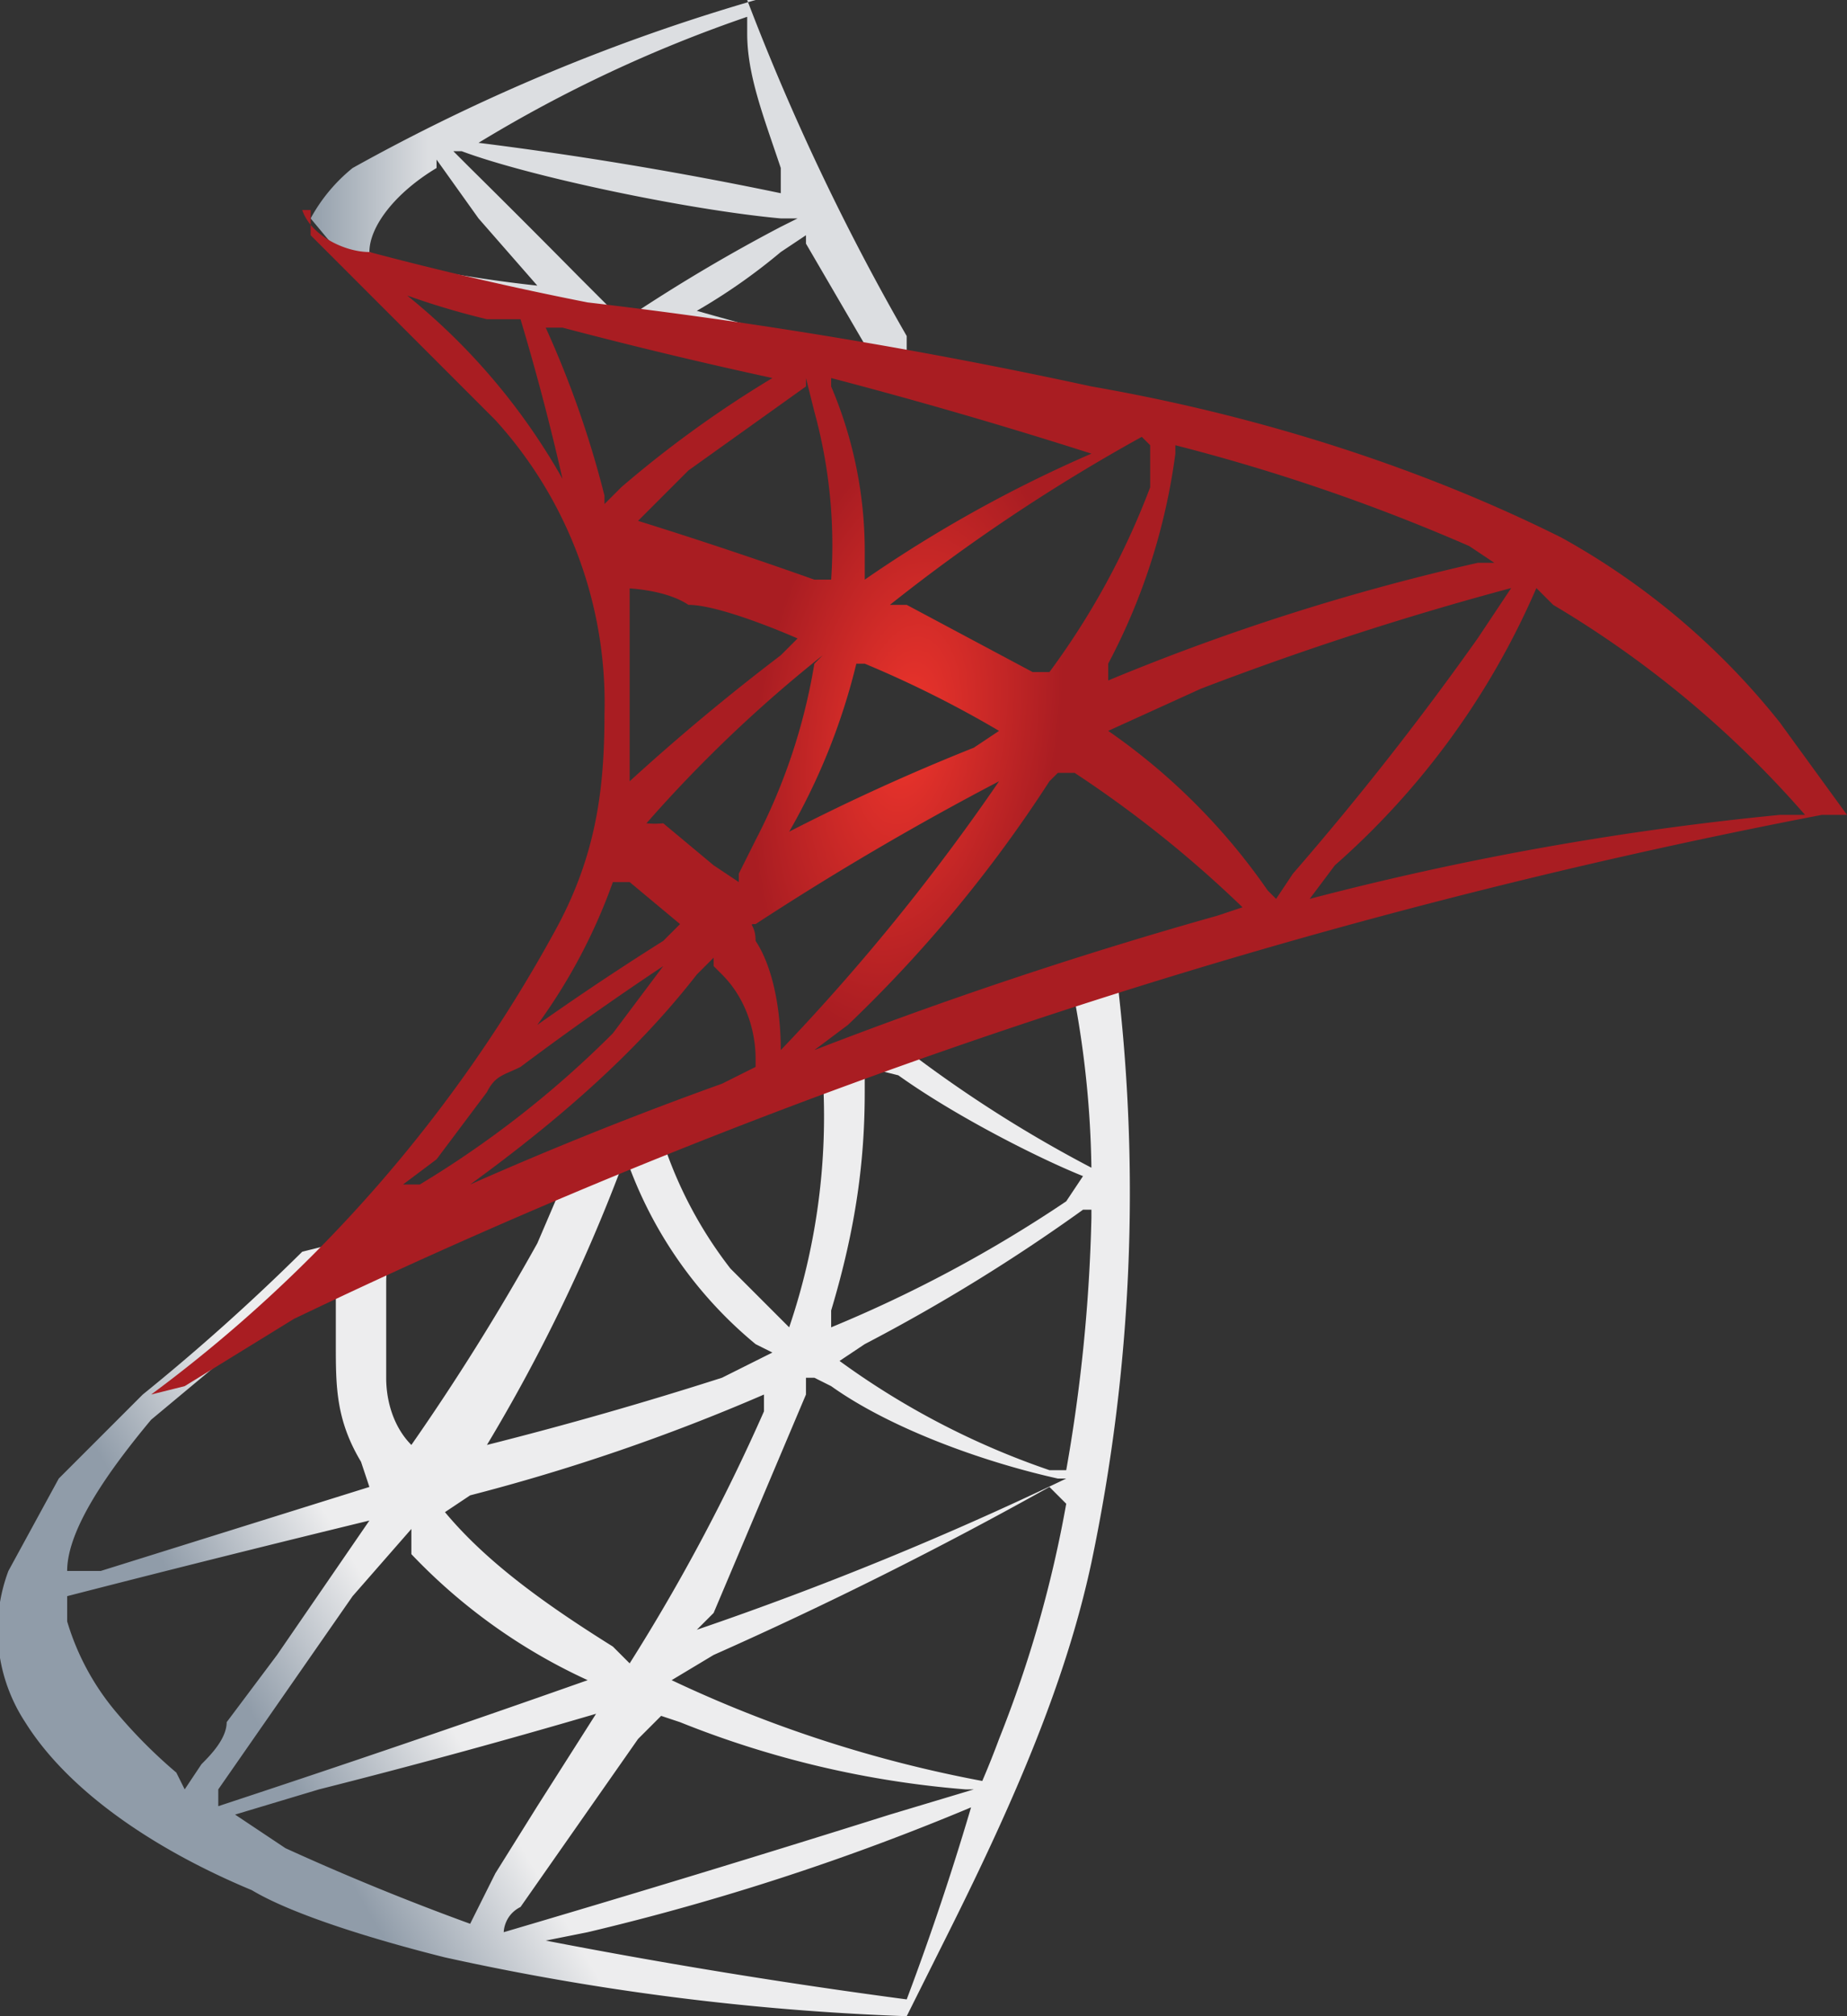 

<svg width="22" height="24" fill="none" xmlns="http://www.w3.org/2000/svg">
  <rect width="100%" height="100%" fill="#333333" stroke="none"/>
  <path d="M13.9 11.2 9 12.8l-4.2 1.8-1.2.3a25.4 25.4 0 0 1-1.9 1.7l-1 1-.6 1.1a2 2 0 0 0 .2 1.8c.5.8 1.5 1.5 2.7 2 .5.3 1.5.6 2.3.8a30.6 30.6 0 0 0 5.5.7l.5-1c.8-1.6 1.4-3 1.7-4.4a21.4 21.4 0 0 0 .3-7l.6-.1-.1-.3Zm-1.1.7a11.8 11.8 0 0 1 .2 2 15.3 15.3 0 0 1-2.2-1.4h.2l1.8-.6Zm-2.5.8.4.1c.7.5 1.7 1 2.2 1.2l-.2.3a15.8 15.8 0 0 1-2.8 1.5v-.2c.3-1 .4-1.8.4-2.6v-.3Zm-.5.1a7.8 7.8 0 0 1-.4 3l-.7-.7a5 5 0 0 1-.8-1.5l2-.8Zm-2.3 1v.1A5 5 0 0 0 9 16l.2.1-.6.3a46 46 0 0 1-2.8.8 20.4 20.4 0 0 0 1.6-3.3Zm-.8.3-.3.7a28.1 28.1 0 0 1-1.5 2.4c-.2-.2-.3-.5-.3-.8v-1.1c0-.2 0-.2.2-.3l2-1Zm6.3.2v.2a19.7 19.7 0 0 1-.3 3h-.2a9.4 9.4 0 0 1-2.5-1.3l.3-.2a21.4 21.4 0 0 0 2.6-1.6h.1Zm-9 1.1V16c0 .5 0 .9.3 1.4l.1.3-3.2 1H.8c0-.5.5-1.2 1-1.8l1.2-1 1-.5Zm5.7 1 .2.1c.7.5 1.8.9 2.7 1.1h.1a40.2 40.2 0 0 1-4.4 1.8l.2-.2 1.1-2.6v-.2Zm-.6.2v.2a23 23 0 0 1-1.6 3l-.2-.2c-.8-.5-1.5-1-2-1.6l.3-.2a23.7 23.7 0 0 0 3.5-1.2Zm3.6 1.3a14.3 14.3 0 0 1-.8 2.8 10.5 10.5 0 0 1-.2.5A15.2 15.2 0 0 1 8 20l.5-.3a49 49 0 0 0 4-2Zm-8.3.2-1.1 1.6-.6.8c0 .2-.2.4-.3.5l-.2.3-.1-.2a6 6 0 0 1-.7-.7 3 3 0 0 1-.6-1.1V19a277.5 277.5 0 0 1 3.6-.9Zm.5.2v.2A6.8 6.8 0 0 0 7 20a222.3 222.3 0 0 1-4.4 1.5v-.2L4.2 19l.7-.8Zm2.9 2.1.3.1a11.6 11.6 0 0 0 3.4.8h.1l-1 .3A259.4 259.4 0 0 1 6 23s0-.2.2-.3l1.4-2 .3-.3Zm-.7 0-.7 1.1-.5.8-.2.4-.1.2a30.2 30.2 0 0 1-2.2-.9l-.6-.4 1-.3a89.8 89.8 0 0 0 3.3-.9Zm4.5 1a33.1 33.1 0 0 1-.8 2.4 73.6 73.6 0 0 1-4.3-.7L7 23a29.2 29.2 0 0 0 4.6-1.5Z" fill="url(#a)"/>
  <path d="M9 0a23 23 0 0 0-4.8 2 2 2 0 0 0-.5.6l.5.6 1.1.3 2.8.5 3.1.6v-.3h-.4V4a28.1 28.1 0 0 1-1.9-4Zm-.1.2v.2c0 .5.2 1 .4 1.6v.3a45.2 45.2 0 0 0-3.6-.6A16.3 16.3 0 0 1 8.9.2ZM5.4 1.8h.1c.8.3 2.7.7 3.8.8h.2l-.2.1a20 20 0 0 0-1.7 1H7.3l-.4-.4A152 152 0 0 0 5.6 2l-.2-.2Zm-.2.1.5.7.7.8a15.9 15.9 0 0 1-1.8-.3L4.4 3c0-.3.3-.7.8-1Zm4.4 1 .7 1.2h-.5a46 46 0 0 1-1.5-.4 7 7 0 0 0 1-.7l.3-.2Z" fill="url(#b)"/>
  <path d="M3.7 2.5v.3l.4.4L5.9 5a5 5 0 0 1 1.3 3.5c0 .9-.1 1.7-.6 2.6a17 17 0 0 1-4.8 5.5l.4-.1 1.3-.8a74.7 74.7 0 0 1 18.2-6h.3l-.8-1.1a8.7 8.7 0 0 0-2.6-2.2C17.2 5.7 15.3 5 13 4.6a62.6 62.6 0 0 0-6-1A41 41 0 0 1 4.4 3c-.3 0-.7-.2-.8-.5Zm1 1h.1a9.4 9.4 0 0 0 1 .3h.4a28.8 28.8 0 0 1 .5 1.9 7.6 7.6 0 0 0-2-2.3Zm1.8.4h.2a58.5 58.5 0 0 0 2.5.6 13.2 13.2 0 0 0-1.8 1.3l-.2.2v-.1a11.8 11.8 0 0 0-.7-2Zm3.1.6.1.4a6 6 0 0 1 .2 2h-.2a57.2 57.2 0 0 0-2.1-.7l.6-.6 1.4-1Zm.3 0a60.5 60.5 0 0 1 3.1.9 15.8 15.8 0 0 0-2.7 1.5v-.3a5 5 0 0 0-.4-2Zm3.8.8v.5A9.1 9.1 0 0 1 12.5 8h-.2l-1.5-.8h-.2a21.6 21.6 0 0 1 3-2Zm.3 0a23 23 0 0 1 3.5 1.2l.3.2h-.2a27 27 0 0 0-4.4 1.4v-.2a7.4 7.4 0 0 0 .8-2.5ZM7.4 7s.5 0 .8.2c.4 0 1.3.4 1.3.4l-.2.2a26.2 26.2 0 0 0-1.8 1.5V7Zm10.6 0-.4.6a36.1 36.1 0 0 1-2.2 2.8l-.2.3-.1-.1a7.5 7.5 0 0 0-1.9-1.9l1.1-.5A37.2 37.2 0 0 1 18 7Zm.3 0 .2.2a12.3 12.3 0 0 1 3 2.5h-.3a35.8 35.8 0 0 0-5.6 1l.3-.4A9.3 9.3 0 0 0 18.3 7Zm-8 .9a13 13 0 0 1 1.6.8l-.3.2a25.3 25.3 0 0 0-2.2 1 7.6 7.6 0 0 0 .8-2Zm-.6 0A7 7 0 0 1 9 10l-.2.4v.1l-.3-.2-.6-.5a1 1 0 0 1-.2 0 16.2 16.2 0 0 1 2.1-2Zm3 1.3h.1a13.8 13.8 0 0 1 2 1.6l-.3.1a53.3 53.3 0 0 0-4.8 1.6l.4-.3a16 16 0 0 0 2.4-2.9l.1-.1Zm-.8.1a25.3 25.3 0 0 1-2.6 3.2c0-.5-.1-1-.3-1.3 0-.2-.1-.2 0-.2a34.8 34.8 0 0 1 2.9-1.7Zm-4.6 1.2h.2l.6.5-.2.2a33.8 33.8 0 0 0-1.5 1 6.7 6.7 0 0 0 .9-1.7Zm1.2 1 .1.1c.3.3.4.7.4 1v.1l-.4.2a44.8 44.8 0 0 0-3 1.2c1.1-.8 2-1.6 2.7-2.5l.2-.2Zm-.6 0-.6.8A12 12 0 0 1 5 14.1h-.2l.4-.3.6-.8c.1-.2.2-.2.4-.3a37 37 0 0 1 1.7-1.2Z" fill="url(#c)"/>
  <defs>
    <linearGradient id="a" x1="3.7" y1="21.6" x2="5.4" y2="20.6" gradientUnits="userSpaceOnUse">
      <stop stop-color="#909CA9"/>
      <stop offset="1" stop-color="#EDEDEE"/>
    </linearGradient>
    <linearGradient id="b" x1="3.7" y1="2.3" x2="5.1" y2="2.3" gradientUnits="userSpaceOnUse">
      <stop stop-color="#939FAB"/>
      <stop offset="1" stop-color="#DCDEE1"/>
    </linearGradient>
    <radialGradient id="c" cx="0" cy="0" r="1" gradientUnits="userSpaceOnUse" gradientTransform="matrix(-1.781 -.268 .535 -3.563 10.8 8.7)">
      <stop stop-color="#EE352C"/>
      <stop offset="1" stop-color="#A91D22"/>
    </radialGradient>
  </defs>
</svg>
